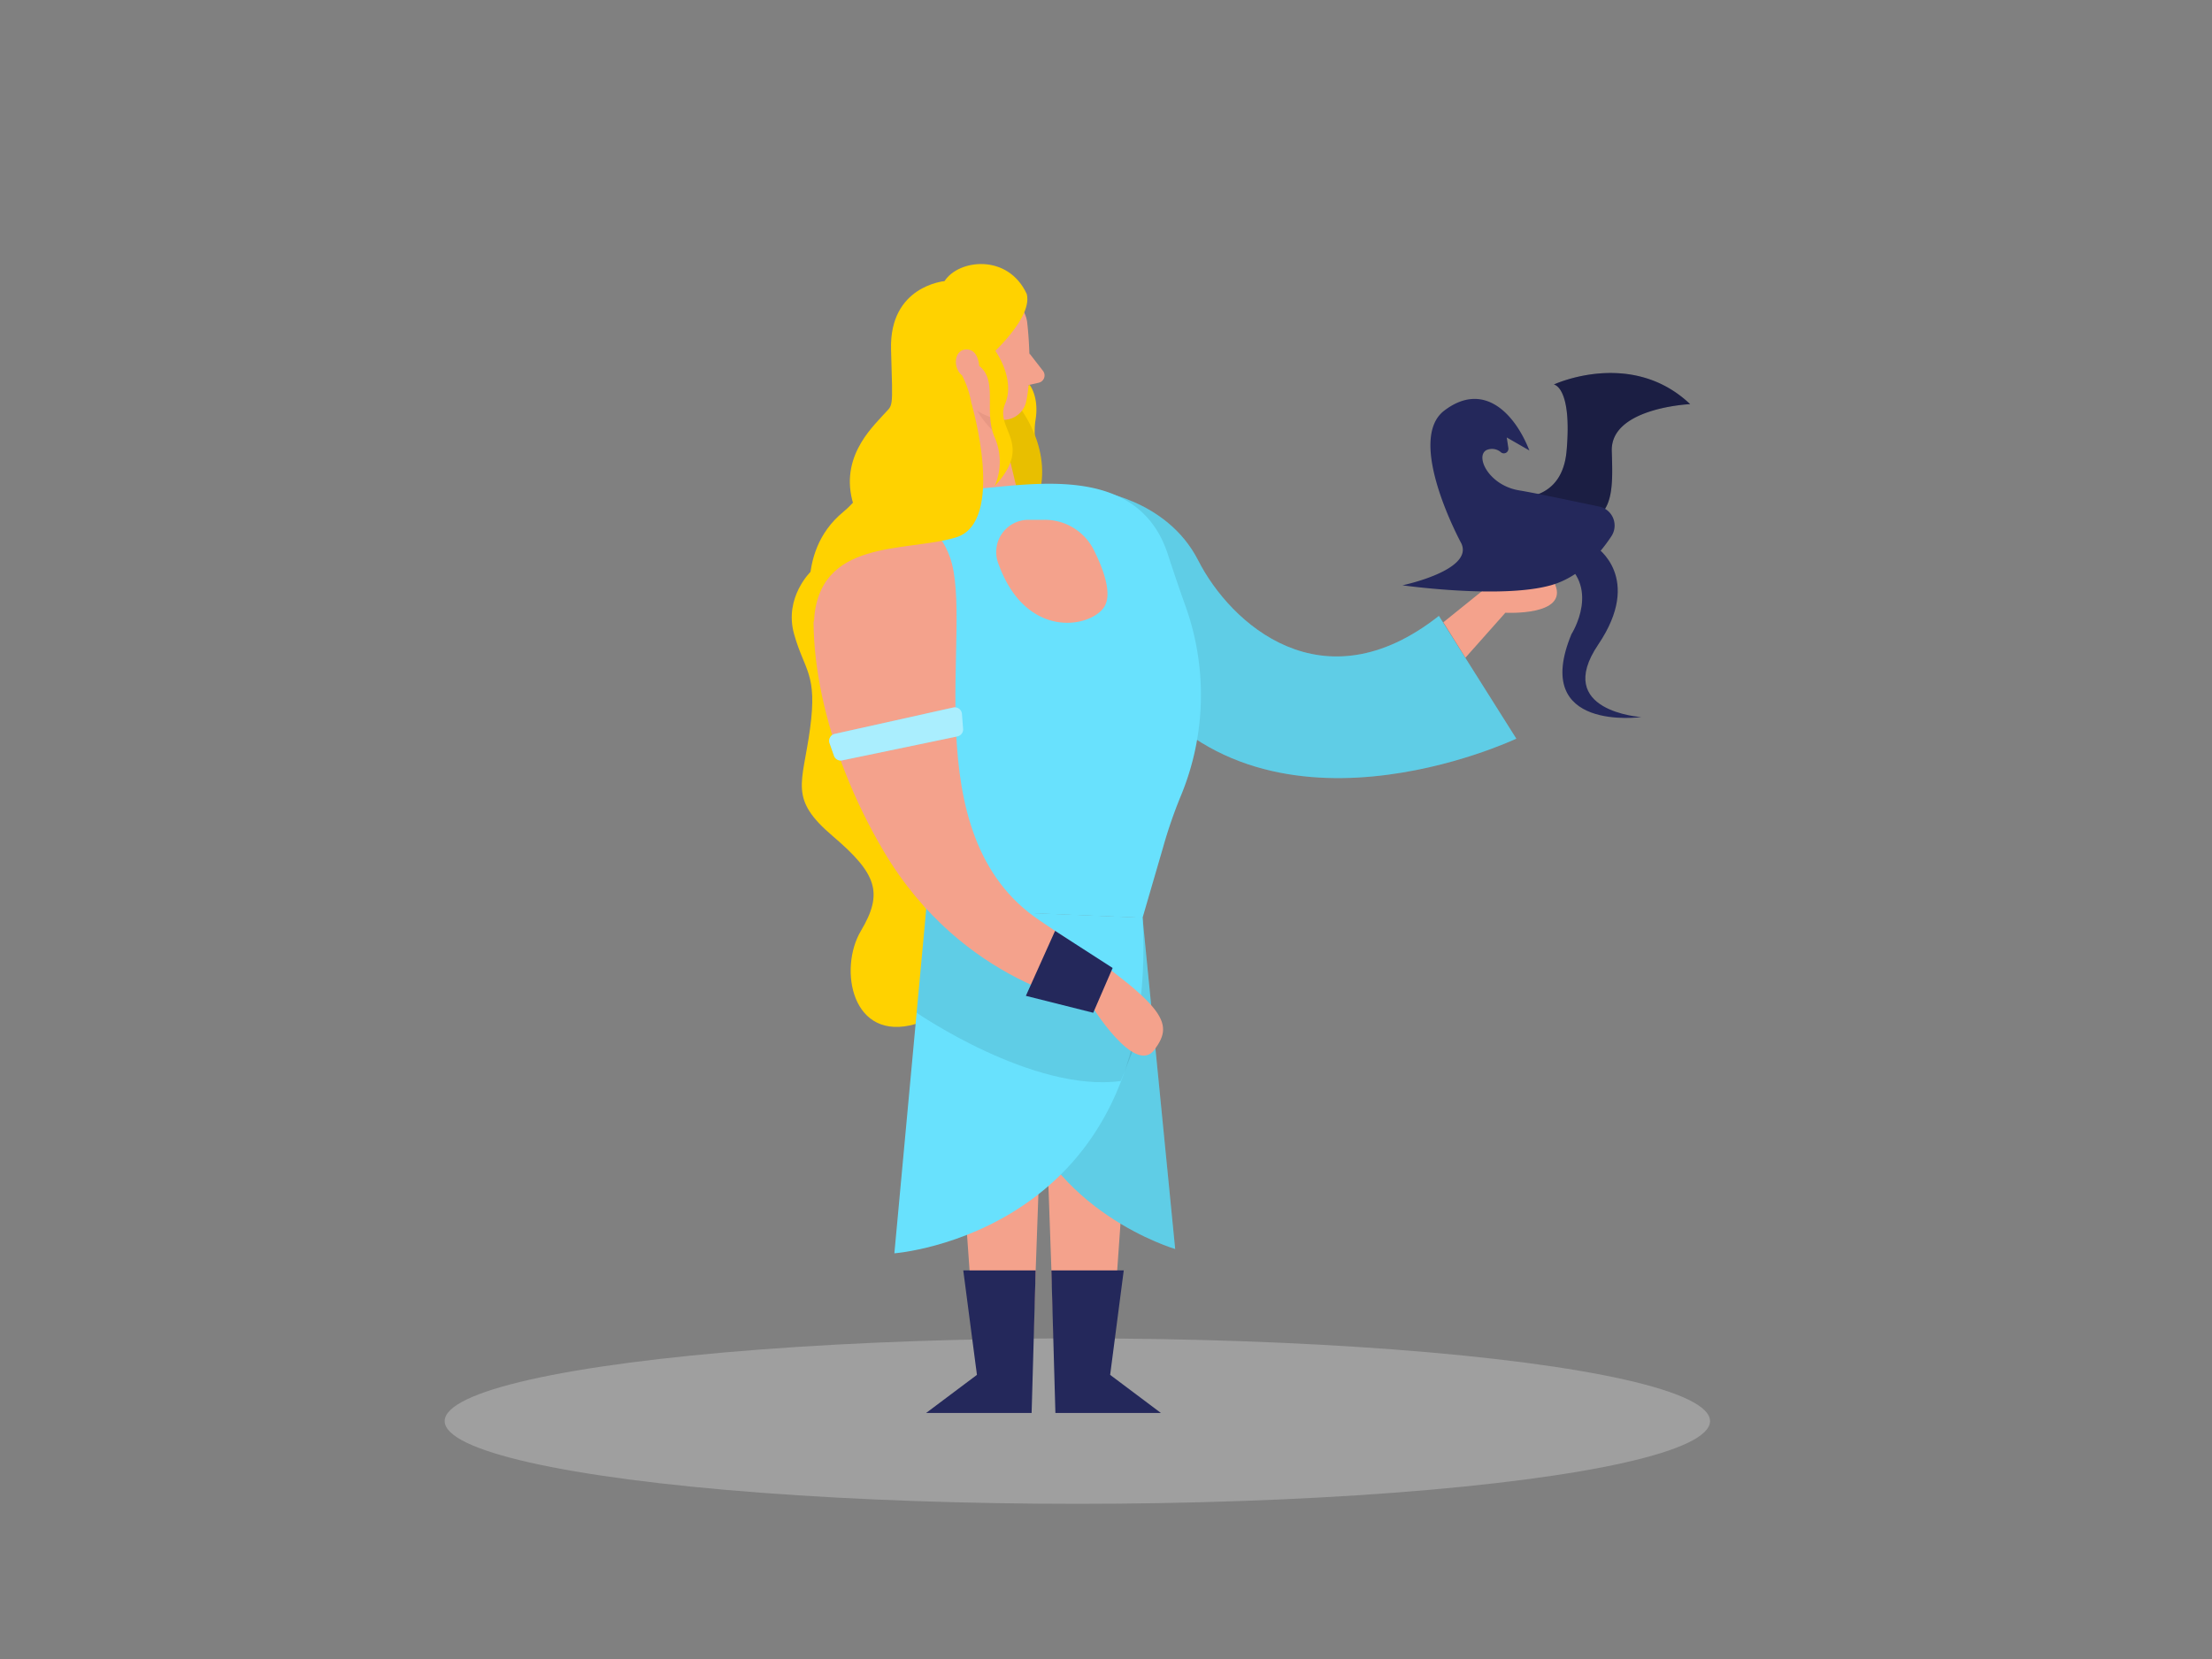 <svg id="Layer_1" data-name="Layer 1" xmlns="http://www.w3.org/2000/svg" viewBox="0 0 400 300"><rect x="0" y="0" width="400" height="300" fill="#808080" stroke="none"/><ellipse cx="194.82" cy="256.98" rx="114.41" ry="14.96" fill="#e6e6e6" opacity="0.3"/><path d="M270.05,89.53s12.22,3.59,13.24-8-2.3-12-2.3-12S295,63,305.63,73.08c0,0-14.42.64-14.17,8.48s.39,13.32-8.17,13.39A18,18,0,0,1,270.05,89.53Z" fill="#24285b"/><path d="M270.05,89.53s12.22,3.59,13.24-8-2.3-12-2.3-12S295,63,305.63,73.08c0,0-14.42.64-14.17,8.48s.39,13.32-8.17,13.39A18,18,0,0,1,270.05,89.53Z" opacity="0.26"/><polygon points="171.72 178.66 176.66 248.62 186.61 248.62 189.17 176.87 171.72 178.66" fill="#f4a28c"/><polygon points="205.67 178 200.74 247.95 190.78 247.95 188.23 176.21 205.67 178" fill="#f4a28c"/><polygon points="174.19 229.73 187.28 229.73 186.55 255.51 167.47 255.51 176.66 248.62 174.19 229.73" fill="#24285b"/><polygon points="203.21 229.73 190.12 229.73 190.85 255.51 209.93 255.51 200.75 248.62 203.21 229.73" fill="#24285b"/><path d="M206.61,165.94l5.9,59.92s-22.83-6.67-28.59-28.11S191.67,165.29,206.61,165.94Z" fill="#68e1fd"/><path d="M206.61,165.94l5.9,59.92s-22.83-6.67-28.59-28.11S191.67,165.29,206.61,165.94Z" opacity="0.09"/><path d="M146.71,103.26s-5,4.7-3.11,11.42,4.24,7.07,2.88,17.11-3.9,12.59,4.1,19.4,9.19,10.27,5.1,17.14-1.67,20.19,9.89,16.84,15.3-27.68,15.3-27.68S173.48,100.94,146.71,103.26Z" fill="#ffd200"/><path d="M186.18,69.58s1.76,2.15,1.08,6.35,1.17,7.35-1.08,10a19.57,19.57,0,0,0-.8-6.9c-1.1-3.4-.75-8.63-.75-8.63Z" fill="#ffd200"/><path d="M183.92,73.08s6.7,7.77,3.81,17-12.56-.68-12.56-.68S174.83,74.84,183.92,73.08Z" fill="#ffd200"/><path d="M175.17,89.36s-.34-14.52,8.75-16.28c0,0,6.7,7.77,3.81,17" opacity="0.09"/><polygon points="170.48 61.07 168.66 88.63 183.91 88.55 179.12 68.53 170.48 61.07" fill="#f4a28c"/><path d="M180.35,72.86a10,10,0,0,1-5.18-2.47s.68,5,6.66,9.47Z" fill="#ce8172" opacity="0.31"/><path d="M185.78,58.6s1,8.37-.21,14a4.22,4.22,0,0,1-5.06,3.22c-2.82-.65-6.45-2.36-7.54-6.78l-2.77-7.27a7.55,7.55,0,0,1,3.05-8.19C177.88,50,185.41,53.47,185.78,58.6Z" fill="#f4a28c"/><path d="M186.15,63.9l2.46,3.17a1.35,1.35,0,0,1-.78,2.14l-3.2.72Z" fill="#f4a28c"/><path d="M185.68,53.19c-3.4-7.41-12.38-6.29-14.88-2.35,0,0-10.85,2.39-4.72,12.4.33.53.66,1.06.94,1.61l2.92,5.54,7.13-4.27s9.8-8,8.61-12.93" fill="#ffd200"/><path d="M165.43,54.08s-3.75,4.55-2.89,12.47,2.38,12.51-.13,17a22.36,22.36,0,0,0-2.77,8.51l13.2-3.48S179,77.68,174,67.94,165.43,54.08,165.43,54.08Z" fill="#ffd200"/><path d="M197.69,88.67s13.24,1.38,19,12.7,22.42,26.64,43.51,10l14,22.2s-46,21.86-69.26-10.94Z" fill="#68e1fd"/><path d="M197.69,88.67s13.24,1.38,19,12.7,22.42,26.64,43.51,10l14,22.2s-46,21.86-69.26-10.94Z" opacity="0.09"/><path d="M179.88,63.28s3.82,5.15,1.87,9.76,5.29,7.13-1.87,14.84a11,11,0,0,0,0-8.77c-2.06-4.6.66-10.25-2.81-12.94C177.07,66.17,178.11,63.3,179.88,63.28Z" fill="#ffd200"/><path d="M167.5,164.32l-5.77,62.32s48.2-3.59,44.88-60.7Z" fill="#68e1fd"/><path d="M167.5,164.32l-1.74,18.82s21.06,14.5,36.91,12.34l2.44-6.13-5.92-11.78-15.27-5.36Z" opacity="0.09"/><path d="M177.07,66.12s-.17-3.24-2.6-2.91-2.2,5,1.12,5.34Z" fill="#f4a28c"/><path d="M148.19,105.19a21.07,21.07,0,0,1,19.42-16.42c1.6-.09,3.36-.16,5.23-.17,9.95,0,32.48-6.47,38.35,11.66q1.67,5.1,3.16,9.27A47.64,47.64,0,0,1,213.5,144a85.57,85.57,0,0,0-3.22,9.37l-3.67,12.6-39.11-1.62S142.67,130.48,148.19,105.19Z" fill="#68e1fd"/><path d="M148.47,101.49c3.12-11,18.56-12.2,22.95-1.64.13.29.24.6.36.91,4.51,12.6-6.93,50.21,16.24,65.7s24.36,18.39,20.78,23.32-11.57-8.17-11.57-8.17-23.15-3.51-37.45-27.71C148.88,135.45,144.71,114.74,148.47,101.49Z" fill="#f4a28c"/><path d="M175.71,73.08s6.25,21.38-2.87,24.11-25,.06-25.66,15.38c0,0-3.88-12.45,5.31-20s10-26,10-26Z" fill="#ffd200"/><path d="M261,112.53l8.48-6.83s8.85-7,11.74,0c2.39,5.74-9,5.1-9,5.1L265,118.93Z" fill="#f4a28c"/><polygon points="185.51 180.08 190.79 168.33 201.2 175.04 197.69 183.14 185.51 180.08" fill="#24285b"/><path d="M264.25,98.25s-10.15-18.62-3.08-24,12.72.42,15.39,7.21l-4.09-2.35.29,1.91a.83.83,0,0,1-1.29.81,2.46,2.46,0,0,0-2.67-.44c-2.1,1.12.42,6.37,5.88,7.28,3.42.57,10,2,14.51,2.93A3.51,3.51,0,0,1,291.37,97c-2.15,3.26-5.78,7.4-10.95,8.84-9,2.52-26.81,0-26.81,0S266.56,103.13,264.25,98.25Z" fill="#24285b"/><path d="M288.62,98.91s8.56,5.56.39,17.65,7.78,13.11,7.78,13.11-20,2.78-12.62-15c0,0,5.65-8.82-2.35-13.73S284.27,91.36,288.62,98.91Z" fill="#24285b"/><path d="M185.91,94h3a9.91,9.91,0,0,1,8.86,5.4c1.81,3.6,3.43,8.08,1.86,10.42-2.51,3.72-14.22,5.92-19.15-8.06A5.82,5.82,0,0,1,185.91,94Z" fill="#f4a28c"/><path d="M170.8,50.84s-10,.84-9.67,12.35.43,9.73-1.49,11.93-8.38,8.06-5,17,11.3,1.6,12.26-10.52S170.8,50.84,170.8,50.84Z" fill="#ffd200"/><path d="M151,132.7l21.38-4.76a1.29,1.29,0,0,1,1.57,1.16l.21,2.69a1.3,1.3,0,0,1-1,1.37L152.3,137.5a1.29,1.29,0,0,1-1.49-.83l-.8-2.28A1.29,1.29,0,0,1,151,132.7Z" fill="#68e1fd"/><path d="M151,132.7l21.38-4.76a1.29,1.29,0,0,1,1.57,1.16l.21,2.69a1.3,1.3,0,0,1-1,1.37L152.3,137.5a1.29,1.29,0,0,1-1.49-.83l-.8-2.28A1.29,1.29,0,0,1,151,132.7Z" fill="#fff" opacity="0.44"/></svg>
